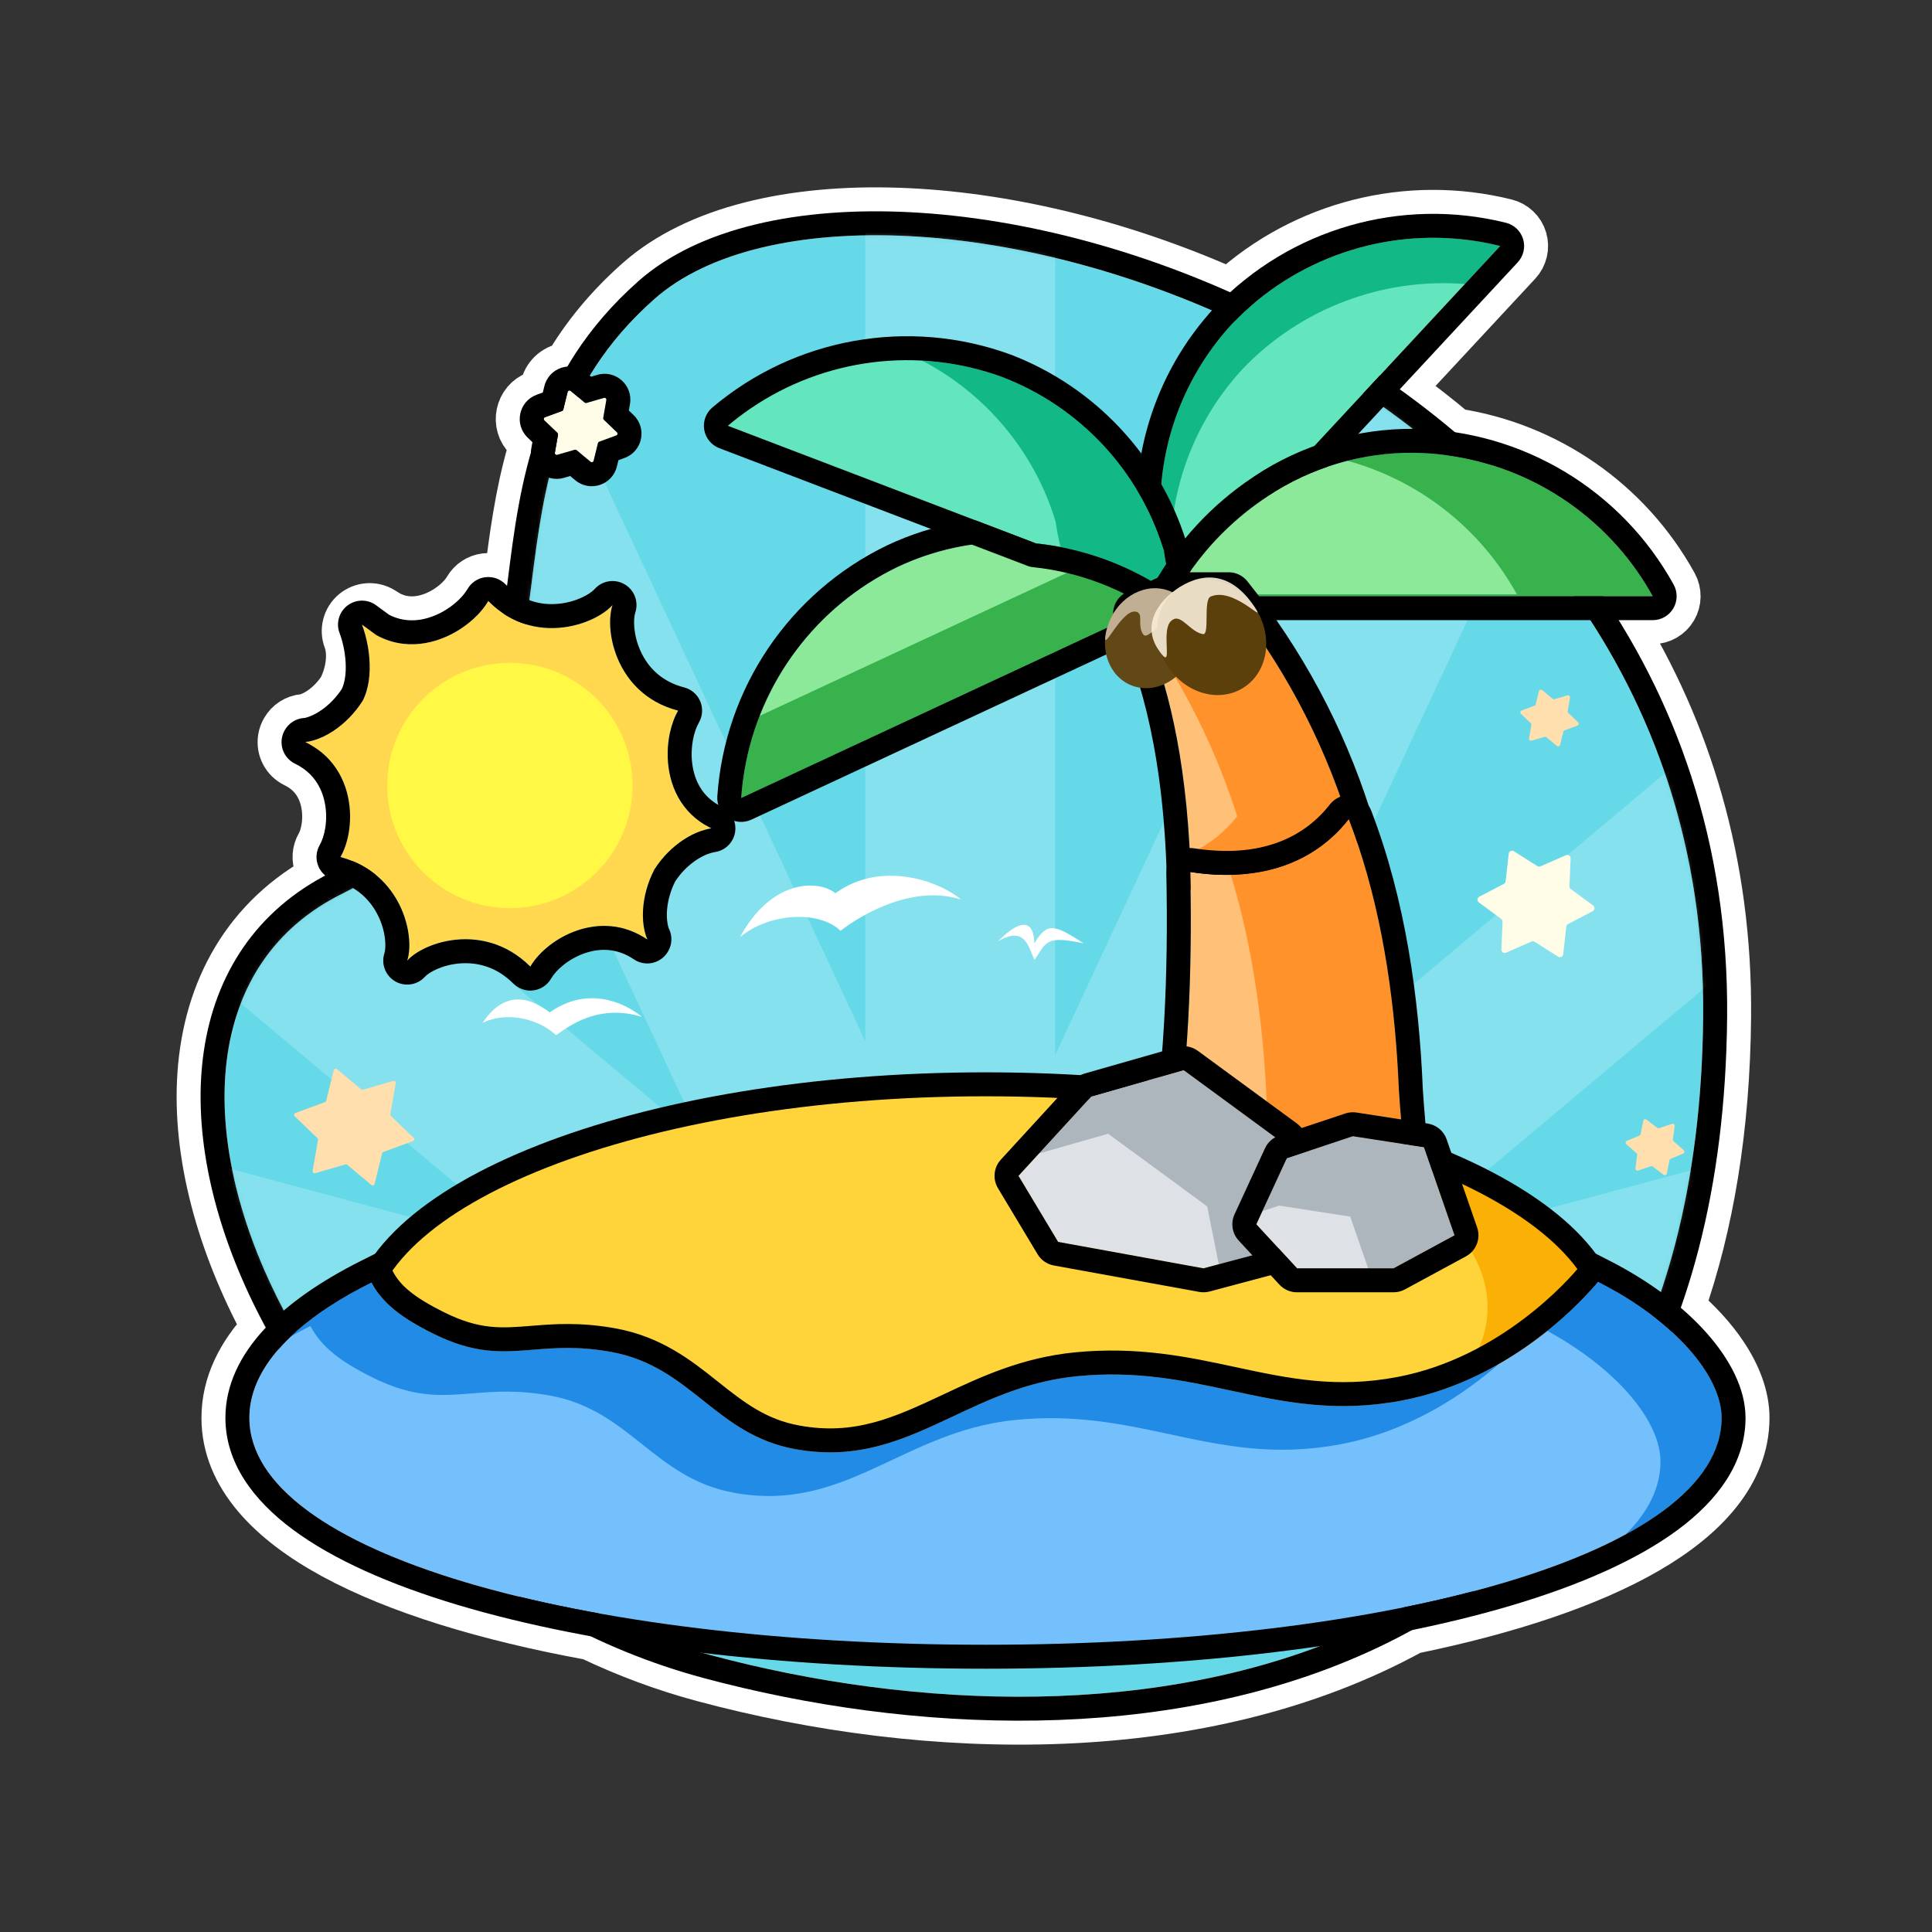 <svg width="512" height="512" viewBox="0 0 512 512" fill="none" xmlns="http://www.w3.org/2000/svg">
<rect x="0" y="0" width="512" height="512" fill="#333333" stroke="none"/>
<path d="M86.195 232.019C65.213 243.124 54.91 262.435 53.366 284.609C51.9 305.657 58.261 329.313 70.43 351.834C63.856 358.803 59.736 366.824 59.736 375.73C59.736 391.097 71.816 403.172 88.456 412.205C105.289 421.343 128.82 428.555 156.503 433.617C165.969 438.128 175.943 441.87 186.36 444.668C245.618 460.588 318.586 462.565 374.174 431.998C399.538 426.794 421.011 419.677 436.365 410.805C451.633 401.983 462.584 390.346 462.584 375.73C462.584 370.046 460.292 364.297 456.755 359.017C453.899 354.754 450.068 350.546 445.427 346.573C453.097 324.706 457.438 299.159 457.707 269.529C458.079 228.61 447.043 193.532 428.978 164.352H437.978C440.225 164.352 442.304 163.165 443.446 161.231C444.588 159.297 444.623 156.903 443.538 154.936C431.451 133.022 409.924 118.232 385.582 114.541C380.838 110.537 375.953 106.743 370.956 103.157L402.213 69.52C403.743 67.874 404.288 65.542 403.648 63.388C403.007 61.234 401.276 59.579 399.095 59.036C373.072 52.562 345.67 59.58 326.005 77.455C296.158 64.155 265.238 57.028 238.054 56.103C209.929 55.145 184.648 60.809 169.167 74.521C161.044 81.716 154.956 89.301 150.337 97.141C147.574 97.383 145.014 99.287 144.266 102.328L143.851 104.014L142.221 104.612C137.471 106.354 136.189 112.47 139.839 115.974L141.623 114.114L139.839 115.974L141.091 117.176L140.794 118.887C140.794 118.887 140.794 118.887 140.794 118.887C140.733 119.241 140.7 119.592 140.693 119.938C137.438 131.269 135.978 142.724 134.603 153.508L134.574 153.738C134.509 154.248 134.444 154.757 134.379 155.265C134.229 155.121 134.079 154.973 133.93 154.82C132.54 153.404 130.567 152.719 128.599 152.969C126.63 153.219 124.892 154.375 123.9 156.093C122.547 158.436 119.317 161.468 115.121 163.161C111.135 164.769 106.885 164.948 102.912 162.819L101.285 161.82C98.967 160.398 96 160.61 93.908 162.348C91.815 164.085 91.062 166.963 92.035 169.503C93.261 172.703 92.955 177.898 90.59 182.575C87.894 186.707 83.959 189.499 80.831 190.248C80.732 190.258 80.633 190.267 80.533 190.275C78.38 190.435 76.503 191.668 75.478 193.478C75.086 194.15 74.813 194.901 74.689 195.703C74.26 198.459 75.681 201.173 78.19 202.391C82.911 204.682 85.252 208.561 86.087 212.808C86.973 217.315 86.032 221.682 84.728 223.94C83.742 225.649 83.606 227.719 84.36 229.542C84.764 230.519 85.399 231.365 86.195 232.019ZM148.298 107.093L150.19 104.827L147.867 107.61L147.867 107.61L147.45 108.108L147.866 107.61L147.866 107.61L148.298 107.093ZM147.393 115.109L147.88 115.194L145.981 114.864L147.393 115.109Z" fill="#FFFDE8" stroke="white" stroke-width="12.698" stroke-linejoin="round"/>
<path d="M90.47 236.96C168.5 197.945 116.48 129.669 173.377 79.275C230.273 28.881 452.983 90.654 451.358 269.472C449.732 448.291 296.924 467.798 188.007 438.537C79.091 409.276 19.165 272.613 90.47 236.96Z" fill="#66D9E8"/>
<path fill-rule="evenodd" clip-rule="evenodd" d="M134.574 153.687C137.827 127.937 141.475 99.049 169.167 74.522C185.236 60.29 211.874 54.714 241.373 56.246C271.164 57.793 305.142 66.63 337.168 82.747C401.232 114.987 458.548 177.02 457.707 269.53C457.293 315.141 447.228 351.071 430.253 378.761C413.263 406.477 389.573 425.567 362.538 437.817C308.699 462.213 241.63 459.517 186.36 444.668C129.878 429.494 86.277 386.597 65.9 342.825C55.706 320.927 51.091 298.312 54.032 278.452C57.01 258.342 67.759 241.217 87.631 231.281C106.139 222.027 116.495 211.292 122.782 199.884C129.165 188.302 131.643 175.535 133.558 161.524C133.91 158.951 134.24 156.336 134.574 153.687ZM140.872 154.541C136.91 185.622 133.082 215.654 90.471 236.96C19.165 272.612 79.091 409.275 188.008 438.537C296.924 467.798 449.733 448.29 451.358 269.472C452.984 90.654 230.274 28.88 173.377 79.274C147.551 102.149 144.166 128.707 140.872 154.541Z" fill="black"/>
<mask id="mask0_39_1980" style="mask-type:alpha" maskUnits="userSpaceOnUse" x="59" y="62" width="393" height="388">
<path d="M90.47 236.96C168.499 197.945 116.48 129.669 173.376 79.275C230.273 28.881 452.983 90.654 451.358 269.473C449.732 448.291 296.923 467.798 188.007 438.537C79.09 409.276 19.165 272.613 90.47 236.96Z" fill="#C4E1E8"/>
</mask>
<g mask="url(#mask0_39_1980)">
<path fill-rule="evenodd" clip-rule="evenodd" d="M229.293 56.518H279.627V279.621L365.08 96.367L410.699 117.639L324.226 303.08L443.867 202.689L476.222 241.247L368.764 331.415L460.736 306.771L473.763 355.391L277.527 407.972L268.933 415.183L268.337 417.407L266.78 416.99L266.611 417.132L266.408 416.89L255.327 413.921L244.253 416.888L244.047 417.133L243.875 416.989L242.321 417.405L241.726 415.186L233.13 407.973L40.084 356.246L53.111 307.627L141.893 331.416L47.025 251.813L79.379 213.254L186.435 303.084L95.069 107.151L140.688 85.878L229.293 275.893V56.518Z" fill="white" fill-opacity="0.2"/>
</g>
<path d="M426.972 352.378C426.972 388.29 352.735 417.402 261.159 417.402C169.583 417.402 95.346 388.29 95.346 352.378C95.346 316.465 169.583 287.353 261.159 287.353C352.735 287.353 426.972 316.465 426.972 352.378Z" fill="#FFD43B"/>
<path fill-rule="evenodd" clip-rule="evenodd" d="M228.408 411.444C319.985 411.444 394.222 382.331 394.222 346.419C394.222 322.801 362.112 302.123 314.078 290.734C379.707 299.395 426.975 323.721 426.975 352.378C426.975 388.29 352.738 417.402 261.162 417.402C229.813 417.402 200.496 413.991 175.493 408.062C192.111 410.255 209.906 411.444 228.408 411.444Z" fill="#FAB005"/>
<path fill-rule="evenodd" clip-rule="evenodd" d="M110.535 329.395C102.539 336.809 98.52 344.578 98.52 352.378C98.52 360.178 102.539 367.947 110.535 375.361C118.535 382.778 130.284 389.604 145.07 395.402C174.623 406.991 215.665 414.228 261.159 414.228C306.653 414.228 347.695 406.991 377.248 395.402C392.034 389.604 403.783 382.778 411.783 375.361C419.779 367.947 423.798 360.178 423.798 352.378C423.798 344.578 419.779 336.809 411.783 329.395C403.783 321.978 392.034 315.152 377.248 309.354C347.695 297.765 306.653 290.528 261.159 290.528C215.665 290.528 174.623 297.765 145.07 309.354C130.284 315.152 118.535 321.978 110.535 329.395ZM142.752 303.443C173.213 291.498 215.077 284.178 261.159 284.178C307.241 284.178 349.105 291.498 379.566 303.443C394.786 309.412 407.319 316.598 416.1 324.739C424.886 332.885 430.147 342.222 430.147 352.378C430.147 362.534 424.886 371.871 416.1 380.016C407.319 388.158 394.786 395.344 379.566 401.313C349.105 413.258 307.241 420.577 261.159 420.577C215.077 420.577 173.213 413.258 142.752 401.313C127.532 395.344 114.999 388.158 106.218 380.016C97.433 371.871 92.171 362.534 92.171 352.378C92.171 342.222 97.433 332.885 106.218 324.739C114.999 316.598 127.532 309.412 142.752 303.443Z" fill="black"/>
<path fill-rule="evenodd" clip-rule="evenodd" d="M98.467 339.84C101.336 345.38 106.447 349.272 114.844 353.447C125.889 358.939 133.044 358.361 141.25 357.697C147.048 357.229 153.37 356.718 161.96 358.276C172.575 360.202 179.458 365.677 186.342 371.153C193.22 376.623 200.098 382.095 210.701 384.03C227.566 387.108 239.71 381.4 252.565 375.357C262.321 370.77 272.487 365.992 285.437 364.715C301.198 363.16 313.843 365.875 326.253 368.539C340.267 371.547 353.981 374.491 371.546 371.153C401.342 365.49 420.803 343.008 423.488 339.672C444.174 350.205 456.235 364.869 456.235 375.73C456.235 411.643 368.897 435.878 261.16 435.878C153.424 435.878 66.086 411.643 66.086 375.73C66.086 362.464 78.004 350.126 98.467 339.84Z" fill="#74C0FC"/>
<path fill-rule="evenodd" clip-rule="evenodd" d="M114.844 353.447C106.447 349.272 101.336 345.38 98.467 339.84C89.653 344.27 82.424 349.081 77.05 354.184C78.724 353.243 80.467 352.317 82.278 351.407C85.147 356.947 90.258 360.839 98.654 365.014C109.7 370.506 116.855 369.928 125.06 369.264C130.858 368.796 137.181 368.285 145.77 369.843C156.386 371.769 163.269 377.244 170.153 382.72C177.03 388.19 183.909 393.662 194.511 395.597C211.376 398.675 223.52 392.967 236.375 386.924C246.131 382.337 256.297 377.559 269.247 376.281C285.008 374.727 297.653 377.442 310.064 380.106C324.077 383.114 337.792 386.058 355.356 382.72C373.725 379.229 388.166 369.346 397.17 361.497C389.876 365.672 381.26 369.306 371.545 371.153C353.981 374.491 340.267 371.547 326.253 368.539C313.843 365.874 301.198 363.16 285.437 364.714C272.486 365.991 262.321 370.77 252.565 375.356C239.709 381.399 227.566 387.108 210.701 384.03C200.098 382.095 193.22 376.623 186.342 371.152C179.458 365.676 172.575 360.202 161.96 358.276C153.37 356.717 147.047 357.229 141.249 357.697C133.044 358.361 125.889 358.939 114.844 353.447ZM410.054 352.694C429.052 363.091 440.045 376.927 440.045 387.297C440.045 394.2 436.818 400.672 430.84 406.623C447.003 397.847 456.235 387.406 456.235 375.73C456.235 364.868 444.174 350.205 423.488 339.672C422.268 341.187 417.59 346.65 410.054 352.694Z" fill="#228BE6"/>
<path fill-rule="evenodd" clip-rule="evenodd" d="M101.22 331.348L104.105 336.918C106.026 340.628 109.627 343.761 117.671 347.76C127.136 352.467 132.867 352.003 140.737 351.367L140.828 351.36C146.686 350.886 153.686 350.32 163.093 352.027C175.284 354.239 183.239 360.568 190.016 365.96L190.295 366.182C197.219 371.689 202.977 376.164 211.841 377.782C226.497 380.457 236.942 375.683 249.864 369.609L250.134 369.482C259.769 364.952 270.773 359.779 284.814 358.394C301.562 356.742 315.023 359.632 327.354 362.28L327.586 362.329C341.604 365.338 354.184 367.988 370.36 364.914C397.868 359.686 416.113 338.707 418.541 335.69L421.774 331.672L426.369 334.012C437.294 339.575 446.159 346.333 452.377 353.373C458.467 360.266 462.584 368.096 462.584 375.729C462.584 387.559 455.35 397.467 444.688 405.377C433.983 413.317 418.915 419.975 400.917 425.353C364.842 436.132 315.418 442.226 261.16 442.226C206.902 442.226 157.479 436.132 121.404 425.353C103.405 419.975 88.338 413.317 77.633 405.377C66.971 397.467 59.737 387.559 59.737 375.729C59.737 367.059 63.658 359.195 69.927 352.371C76.162 345.582 84.981 339.511 95.615 334.165L101.22 331.348ZM92.865 342.827C93.749 342.325 94.654 341.828 95.577 341.335C96.52 340.831 97.484 340.332 98.467 339.838C101.336 345.379 106.447 349.27 114.844 353.445C125.889 358.937 133.044 358.359 141.25 357.696C147.048 357.227 153.37 356.716 161.96 358.274C172.575 360.2 179.458 365.675 186.342 371.151C193.22 376.621 200.098 382.093 210.701 384.028C227.566 387.106 239.71 381.398 252.565 375.355C262.321 370.769 272.487 365.99 285.437 364.713C301.198 363.158 313.843 365.873 326.253 368.537C340.267 371.545 353.981 374.49 371.546 371.151C401.342 365.488 420.803 343.006 423.488 339.67C444.174 350.203 456.235 364.867 456.235 375.729C456.235 411.641 368.897 435.877 261.16 435.877C153.424 435.877 66.086 411.641 66.086 375.729C66.086 363.724 75.846 352.479 92.865 342.827Z" fill="black"/>
<path fill-rule="evenodd" clip-rule="evenodd" d="M308.366 145.65C308.403 145.683 308.425 145.728 308.43 145.777C308.985 149.846 309.918 153.854 311.217 157.75C311.249 157.831 311.271 157.916 311.28 158.003L311.344 157.876C317.306 147.249 325.736 138.211 335.923 131.524L335.986 131.46L397.561 65.198C371.941 58.824 344.87 66.655 326.611 85.723C311.667 101.847 304.943 123.934 308.366 145.65V145.65Z" fill="#63E6BE"/>
<path fill-rule="evenodd" clip-rule="evenodd" d="M308.43 145.777C308.425 145.729 308.403 145.683 308.366 145.65C304.943 123.934 311.667 101.848 326.611 85.723C344.87 66.656 371.941 58.824 397.56 65.198L388.203 75.268C366.416 73.576 344.738 81.665 329.333 97.752C314.528 113.727 307.791 135.553 310.996 157.073C309.811 153.391 308.953 149.611 308.43 145.777Z" fill="#12B886"/>
<path fill-rule="evenodd" clip-rule="evenodd" d="M302.138 146.632C302.139 146.633 302.139 146.634 302.139 146.635C302.736 151.012 303.732 155.324 305.114 159.518C305.707 161.936 307.676 163.814 310.176 164.256C312.939 164.744 315.694 163.361 316.953 160.855C322.414 151.171 330.112 142.933 339.407 136.832C339.769 136.594 340.106 136.32 340.412 136.014L340.476 135.95C340.53 135.895 340.584 135.839 340.637 135.783L402.212 69.52C403.741 67.874 404.287 65.542 403.646 63.388C403.006 61.234 401.274 59.58 399.093 59.037C371.265 52.113 341.859 60.62 322.025 81.332L321.954 81.407C305.687 98.959 298.368 123.001 302.095 146.639L302.138 146.632ZM302.138 146.632C302.139 146.633 302.139 146.634 302.139 146.635C302.335 148.062 303.026 149.376 304.094 150.347L308.366 145.65L302.138 146.632ZM308.43 145.777C308.599 147.017 308.803 148.252 309.042 149.479C309.588 152.279 310.314 155.042 311.217 157.75C311.226 157.773 311.234 157.796 311.242 157.819C311.242 157.822 311.243 157.824 311.244 157.827C311.261 157.884 311.274 157.943 311.28 158.003L311.344 157.877C311.383 157.807 311.422 157.738 311.461 157.669C311.465 157.662 311.468 157.656 311.472 157.649C312.805 155.291 314.261 153.012 315.83 150.82C321.268 143.225 328.074 136.676 335.923 131.524L335.986 131.461L397.56 65.198C395.126 64.593 392.678 64.115 390.226 63.764C366.876 60.414 343.135 68.468 326.611 85.723C311.667 101.848 304.943 123.934 308.366 145.65C308.403 145.683 308.425 145.729 308.43 145.777Z" fill="black"/>
<path fill-rule="evenodd" clip-rule="evenodd" d="M196.432 211.467L301.336 162.626L311.282 158.001C300.453 150.232 287.793 145.408 274.54 144.001H274.476L274.35 143.938C261.817 142.695 249.182 144.885 237.798 150.273C214.024 161.767 198.236 185.122 196.432 211.467Z" fill="#8CE99A"/>
<path fill-rule="evenodd" clip-rule="evenodd" d="M201.301 189.727L291.449 147.756C298.494 150.179 305.179 153.622 311.282 158.001L301.336 162.626L196.432 211.467C196.95 203.904 198.62 196.587 201.301 189.727Z" fill="#37B24D"/>
<path fill-rule="evenodd" clip-rule="evenodd" d="M192.838 216.701C194.689 217.973 197.075 218.171 199.111 217.223L313.959 163.759C316.005 162.807 317.392 160.841 317.603 158.595C317.814 156.348 316.816 154.158 314.983 152.843C303.412 144.541 289.909 139.345 275.764 137.748C275.505 137.689 275.242 137.646 274.976 137.62C261.297 136.263 247.506 138.653 235.082 144.534L235.034 144.557C209.208 157.043 192.057 182.415 190.097 211.033C189.944 213.274 190.986 215.43 192.838 216.701ZM274.476 144.002H274.54C285.298 145.143 295.665 148.537 304.979 153.93C307.14 155.181 309.243 156.539 311.282 158.001L196.432 211.467C196.603 208.966 196.9 206.491 197.319 204.051C201.307 180.794 216.282 160.675 237.798 150.273C249.182 144.885 261.817 142.695 274.35 143.938L274.476 144.002Z" fill="black"/>
<path fill-rule="evenodd" clip-rule="evenodd" d="M192.884 112.835L274.35 143.938L274.476 144.002H274.54C287.793 145.408 300.453 150.232 311.282 158.002C311.272 157.915 311.25 157.83 311.218 157.748C309.919 153.853 308.986 149.844 308.431 145.776C308.426 145.727 308.404 145.682 308.368 145.649C301.891 124.647 286.126 107.785 265.608 99.912C240.803 90.862 213.052 95.794 192.884 112.835Z" fill="#63E6BE"/>
<path fill-rule="evenodd" clip-rule="evenodd" d="M281.05 144.979C291.924 147.084 302.241 151.518 311.282 158.005C311.272 157.918 311.251 157.833 311.219 157.751C309.92 153.856 308.986 149.847 308.431 145.778C308.427 145.73 308.404 145.685 308.368 145.652C301.891 124.65 286.127 107.788 265.608 99.915C258.678 97.386 251.519 95.95 244.359 95.563C261.216 104.351 273.998 119.561 279.666 137.941C279.702 137.974 279.725 138.019 279.73 138.068C280.047 140.395 280.488 142.701 281.05 144.979Z" fill="#12B886"/>
<path fill-rule="evenodd" clip-rule="evenodd" d="M186.625 113.899C187.001 116.114 188.52 117.965 190.619 118.766L271.823 149.77C272.537 150.099 273.306 150.291 274.089 150.339C286.169 151.659 297.705 156.075 307.58 163.16C309.621 164.625 312.333 164.748 314.498 163.476C316.664 162.203 317.875 159.774 317.589 157.279C317.526 156.725 317.4 156.181 317.213 155.655C316.058 152.172 315.225 148.59 314.727 144.954C314.652 144.377 314.501 143.816 314.281 143.286C307.137 120.65 290.06 102.494 267.882 93.984L267.784 93.947C240.839 84.117 210.694 89.474 188.786 107.985C187.07 109.435 186.248 111.684 186.625 113.899ZM308.368 145.649C308.404 145.682 308.426 145.727 308.431 145.776C308.573 146.817 308.74 147.854 308.931 148.887C309.488 151.889 310.252 154.85 311.218 157.748C311.25 157.83 311.272 157.915 311.282 158.002C311.198 157.942 311.114 157.882 311.03 157.822C311.027 157.82 311.023 157.817 311.02 157.815C308.536 156.048 305.956 154.436 303.296 152.984C294.423 148.139 284.654 145.075 274.54 144.002H274.476L274.35 143.938L192.884 112.835C194.8 111.216 196.784 109.706 198.828 108.308C218.298 94.983 243.16 91.722 265.608 99.912C286.126 107.785 301.891 124.647 308.368 145.649Z" fill="black"/>
<path fill-rule="evenodd" clip-rule="evenodd" d="M311.282 158.002H437.978C425.221 134.874 401.04 120.365 374.63 119.993C360.895 119.884 347.44 123.876 335.988 131.459L335.924 131.522C325.738 138.21 317.308 147.248 311.345 157.875L311.282 158.002Z" fill="#8CE99A"/>
<path fill-rule="evenodd" clip-rule="evenodd" d="M311.555 157.504H401.99C392.287 139.91 375.972 127.305 357.094 122.115C362.794 120.667 368.685 119.946 374.63 119.994C401.04 120.366 425.221 134.875 437.978 158.002H311.282L311.345 157.876C311.415 157.751 311.485 157.627 311.555 157.504Z" fill="#37B24D"/>
<path fill-rule="evenodd" clip-rule="evenodd" d="M305.881 161.34C307.038 163.212 309.081 164.351 311.282 164.351H437.978C440.224 164.351 442.303 163.164 443.445 161.23C444.587 159.296 444.622 156.902 443.538 154.935C429.68 129.81 403.41 114.049 374.719 113.645L374.681 113.644C359.682 113.525 344.989 117.884 332.482 126.165C332.352 126.252 332.225 126.343 332.102 126.438C321.216 133.661 312.202 143.372 305.808 154.769C305.759 154.856 305.712 154.945 305.667 155.035L305.603 155.162C304.619 157.13 304.724 159.468 305.881 161.34ZM335.924 131.522L335.988 131.459C347.44 123.876 360.895 119.884 374.63 119.993C398.533 120.33 420.61 132.247 434.044 151.653C435.453 153.688 436.767 155.806 437.978 158.002H311.282L311.345 157.875C312.546 155.735 313.847 153.658 315.243 151.653C320.775 143.702 327.79 136.863 335.924 131.522Z" fill="black"/>
<path fill-rule="evenodd" clip-rule="evenodd" d="M301.335 162.627C307.036 173.903 314.194 194.745 315.461 229.396C338.393 232.944 350.683 224.962 357.081 216.727C350.292 195.38 339.618 175.472 325.597 158.003H311.28L301.335 162.627Z" fill="#FFC078"/>
<path fill-rule="evenodd" clip-rule="evenodd" d="M315.326 226.197C320.966 223.624 325.004 219.993 327.864 216.311C322.24 198.625 313.948 181.926 303.296 166.784C302.63 165.274 301.973 163.891 301.334 162.627L311.28 158.003H325.597C339.618 175.471 350.292 195.38 357.081 216.726C350.683 224.962 338.393 232.943 315.461 229.396C315.422 228.316 315.376 227.25 315.326 226.197Z" fill="#FF922B"/>
<path fill-rule="evenodd" clip-rule="evenodd" d="M295.336 160.547C294.772 162.173 294.892 163.957 295.669 165.492C300.903 175.845 307.878 195.768 309.116 229.628C309.228 232.67 311.482 235.205 314.491 235.671C339.578 239.552 354.207 230.774 362.095 220.622C363.378 218.971 363.765 216.794 363.132 214.802C356.106 192.711 345.059 172.107 330.549 154.028C329.343 152.527 327.522 151.654 325.597 151.654H311.28C310.356 151.654 309.442 151.856 308.603 152.245L298.658 156.87C297.098 157.595 295.899 158.922 295.336 160.547ZM303.696 167.705C302.894 165.833 302.101 164.144 301.335 162.627L311.28 158.003H325.597C339.618 175.471 350.292 195.38 357.081 216.726C350.683 224.962 338.393 232.944 315.461 229.396C314.365 199.404 308.855 179.758 303.696 167.705Z" fill="black"/>
<path fill-rule="evenodd" clip-rule="evenodd" d="M310.278 311.75C310.278 311.75 328.51 319.179 340.848 319.976C353.511 320.795 373.029 315.471 373.029 315.471C372.069 306.402 370.825 291.47 370.712 288.755C369.721 265.033 366.201 239.836 357.448 217.077C351.049 225.312 338.364 234.63 315.432 231.082C316.012 257.91 314.945 285.325 310.278 311.75Z" fill="#FFC078"/>
<path fill-rule="evenodd" clip-rule="evenodd" d="M337.481 319.623C338.638 319.785 339.766 319.906 340.848 319.976C353.512 320.795 373.029 315.471 373.029 315.471C372.07 306.401 370.826 291.469 370.712 288.754C369.721 265.033 366.201 239.836 357.448 217.077C352.128 223.924 342.463 231.519 326.175 231.846C332.251 251.63 334.892 272.72 335.729 292.756C335.843 295.472 337.087 310.404 338.046 319.473C338.046 319.473 337.849 319.526 337.481 319.623Z" fill="#FF922B"/>
<path fill-rule="evenodd" clip-rule="evenodd" d="M307.882 317.63L310.277 311.75C314.572 287.434 315.819 262.28 315.538 237.516C315.513 235.369 315.478 233.224 315.431 231.083C317.647 231.426 319.768 231.648 321.796 231.763C336.385 232.591 346.208 227.855 352.596 222.238C354.509 220.555 356.115 218.793 357.447 217.077C358.321 219.35 359.143 221.646 359.915 223.963C366.878 244.853 369.82 267.402 370.711 288.755C370.825 291.47 372.069 306.402 373.028 315.471L374.699 321.596C377.703 320.777 379.67 317.9 379.342 314.803C378.385 305.751 377.16 290.989 377.055 288.49C376.049 264.389 372.466 238.438 363.373 214.798C362.551 212.66 360.641 211.131 358.375 210.796C356.109 210.462 353.839 211.373 352.433 213.182C347.299 219.791 336.821 227.967 316.402 224.808C314.546 224.521 312.659 225.07 311.247 226.307C309.835 227.544 309.043 229.343 309.083 231.22C309.659 257.81 308.594 284.775 304.025 310.646C303.505 313.592 305.111 316.501 307.882 317.63ZM318.997 321.61C325.182 323.594 333.446 325.861 340.438 326.313C347.615 326.776 356.321 325.514 362.873 324.268C366.225 323.631 369.161 322.968 371.262 322.464C372.314 322.212 373.161 321.998 373.75 321.846C374.045 321.77 374.276 321.71 374.436 321.667L374.623 321.617L374.675 321.603L374.696 321.597C374.697 321.597 374.699 321.596 373.028 315.471C373.028 315.471 353.511 320.795 340.847 319.977C328.51 319.179 310.277 311.75 310.277 311.75C307.882 317.63 307.881 317.63 307.882 317.63L307.89 317.633L307.953 317.659L308.128 317.729C308.278 317.789 308.494 317.875 308.77 317.983C309.321 318.199 310.115 318.505 311.102 318.873C313.073 319.607 315.832 320.595 318.997 321.61Z" fill="black"/>
<path d="M313.679 283.602L289.17 290.604L269.912 311.612L280.416 329.119L318.931 336.122L345.191 329.119L339.939 302.859L313.679 283.602Z" fill="#DEE2E6"/>
<path fill-rule="evenodd" clip-rule="evenodd" d="M289.169 290.604L313.679 283.601L339.939 302.859L345.191 329.119L322.991 335.039L319.924 319.702L293.664 300.445L275.353 305.676L289.169 290.604Z" fill="#ADB5BD"/>
<path fill-rule="evenodd" clip-rule="evenodd" d="M284.49 286.314C285.282 285.45 286.298 284.822 287.426 284.499L311.935 277.497C313.822 276.958 315.852 277.321 317.434 278.482L343.694 297.739C344.973 298.677 345.854 300.059 346.165 301.614L351.417 327.874C352.074 331.16 350.065 334.391 346.827 335.254L320.567 342.257C319.663 342.498 318.716 342.536 317.796 342.369L279.281 335.366C277.483 335.039 275.913 333.953 274.972 332.386L264.468 314.879C263.022 312.469 263.333 309.394 265.232 307.322L284.49 286.314ZM289.17 290.604L313.679 283.602L339.939 302.859L345.191 329.119L318.931 336.122L280.417 329.119L269.913 311.612L289.17 290.604Z" fill="black"/>
<path d="M358.523 301.109L341.017 306.944L332.937 324.451L343.71 336.122H369.297L385.457 327.369L377.377 304.027L358.523 301.109Z" fill="#DEE2E6"/>
<path fill-rule="evenodd" clip-rule="evenodd" d="M341.017 306.945L358.523 301.109L377.377 304.027L385.457 327.369L369.297 336.122H362.576L357.83 322.411L338.977 319.493L334.543 320.971L341.017 306.945Z" fill="#ADB5BD"/>
<path fill-rule="evenodd" clip-rule="evenodd" d="M335.252 304.283C335.986 302.692 337.346 301.475 339.009 300.921L356.516 295.085C357.475 294.765 358.496 294.679 359.495 294.834L378.348 297.752C380.672 298.111 382.607 299.727 383.377 301.949L391.457 325.292C392.474 328.229 391.214 331.471 388.481 332.951L372.321 341.705C371.392 342.208 370.353 342.471 369.297 342.471H343.71C341.938 342.471 340.247 341.731 339.045 340.428L328.271 328.757C326.53 326.871 326.096 324.121 327.172 321.79L335.252 304.283ZM341.017 306.944L358.523 301.109L377.377 304.026L385.457 327.369L369.297 336.122H343.71L332.937 324.451L341.017 306.944Z" fill="black"/>
<path d="M129.4 159.268C141.228 171.319 157.541 165.723 162.332 160.33C160.057 167.176 163.368 184.102 179.719 188.319C175.453 195.708 174.933 211.388 186.713 218.534L188.536 219.522L188.54 219.524C182.908 220.42 177.04 224.723 173.436 230.4C170.447 236.11 169.527 242.961 171.215 248.089C171.329 248.36 171.45 248.63 171.58 248.899L171.488 248.846C171.505 248.888 171.521 248.93 171.538 248.971C158.998 240.477 144.847 248.718 140.547 256.166C128.631 244.269 112.572 249.423 107.919 254.576C110.056 247.97 106.49 231.486 90.228 227.115C94.528 219.667 94.59 203.291 80.964 196.678C81.008 196.672 81.053 196.666 81.097 196.659L81.005 196.606C81.304 196.584 81.599 196.554 81.89 196.517C87.174 195.414 92.647 191.193 96.097 185.751C99.212 179.79 97.97 170.849 95.93 165.523L99.736 168.318C111.814 174.946 125.134 166.656 129.4 159.268Z" fill="#FFD850"/>
<path fill-rule="evenodd" clip-rule="evenodd" d="M128.598 152.969C130.566 152.719 132.538 153.404 133.928 154.82C138.311 159.286 143.369 160.437 147.92 160.018C152.834 159.566 156.478 157.357 157.583 156.113C159.585 153.86 162.894 153.324 165.504 154.831C168.114 156.338 169.305 159.472 168.355 162.332C167.83 163.911 167.739 168.171 169.805 172.653C171.717 176.804 175.243 180.609 181.302 182.172C183.223 182.667 184.803 184.033 185.571 185.862C186.338 187.692 186.207 189.776 185.215 191.494C183.862 193.837 182.851 198.15 183.483 202.631C184.083 206.886 186.053 210.656 189.884 213.032L191.517 213.917C193.88 215.173 195.211 217.785 194.818 220.45C194.414 223.194 192.274 225.358 189.535 225.794C186.15 226.333 181.804 229.195 178.937 233.581C176.705 237.982 176.255 242.787 177.17 245.871C177.211 245.961 177.253 246.051 177.296 246.142C178.232 248.082 178.105 250.319 177.055 252.111C176.671 252.785 176.16 253.397 175.53 253.907C173.357 255.666 170.289 255.796 167.975 254.228C163.63 251.285 159.1 251.198 155.004 252.598C150.659 254.084 147.347 257.083 146.043 259.341C145.057 261.05 143.332 262.203 141.376 262.461C139.42 262.719 137.455 262.054 136.059 260.66C131.579 256.187 126.477 254.98 121.97 255.309C117.094 255.666 113.606 257.749 112.629 258.831C110.623 261.054 107.335 261.572 104.742 260.075C102.149 258.578 100.954 255.472 101.876 252.622C102.324 251.235 102.384 247.173 100.255 242.772C98.287 238.704 94.691 234.89 88.577 233.246C86.672 232.734 85.113 231.365 84.359 229.542C83.604 227.719 83.74 225.649 84.727 223.94C86.031 221.682 86.972 217.315 86.086 212.808C85.251 208.561 82.91 204.682 78.189 202.39C75.674 201.17 74.253 198.448 74.69 195.687C74.816 194.891 75.088 194.145 75.477 193.478C76.502 191.668 78.379 190.435 80.531 190.274C80.632 190.267 80.731 190.258 80.83 190.248C83.952 189.5 87.879 186.716 90.574 182.596C91.344 180.988 91.743 178.607 91.603 175.705C91.459 172.74 90.781 169.837 89.998 167.795C88.991 165.164 89.837 162.184 92.077 160.475C94.317 158.766 97.415 158.738 99.685 160.406L103.123 162.93C107.035 164.941 111.205 164.74 115.119 163.161C119.316 161.468 122.546 158.436 123.898 156.093C124.891 154.375 126.629 153.219 128.598 152.969ZM97.889 174.509C97.828 173.717 97.738 172.931 97.624 172.161C97.584 171.894 97.541 171.628 97.496 171.364C97.123 169.199 96.564 167.185 95.927 165.523L99.733 168.318C101.044 169.037 102.37 169.581 103.697 169.969C111.874 172.361 120.106 168.848 125.314 164.163C127.048 162.603 128.447 160.913 129.397 159.268C131 160.901 132.685 162.21 134.412 163.239C141.609 167.527 149.544 166.963 155.338 164.757C158.418 163.584 160.892 161.948 162.33 160.33C161.647 162.384 161.467 165.345 161.992 168.599C162.978 174.719 166.457 181.873 173.769 185.962C175.524 186.943 177.5 187.748 179.716 188.319C178.766 189.965 178.002 192.021 177.518 194.303C176.155 200.729 177.015 208.943 182.206 214.794C183.449 216.195 184.941 217.461 186.71 218.534L188.534 219.522C188.534 219.522 188.534 219.522 188.534 219.522C187.625 219.667 186.709 219.903 185.799 220.217C185.752 220.233 185.706 220.249 185.66 220.265C184.153 220.798 182.659 221.55 181.226 222.482C178.208 224.444 175.462 227.204 173.433 230.4C171.665 233.78 170.62 237.559 170.413 241.144C170.384 241.632 170.371 242.116 170.374 242.595C170.386 244.544 170.659 246.409 171.212 248.089C171.31 248.321 171.413 248.553 171.522 248.783C171.528 248.797 171.535 248.811 171.541 248.824C171.553 248.849 171.565 248.874 171.577 248.899L171.485 248.846L171.535 248.971C171.52 248.961 171.505 248.951 171.49 248.941C171.476 248.931 171.462 248.922 171.447 248.912C171.432 248.901 171.416 248.891 171.4 248.88C171.126 248.698 170.852 248.523 170.577 248.356C170.556 248.344 170.536 248.331 170.515 248.319C168.929 247.364 167.323 246.665 165.719 246.189C165.222 246.041 164.726 245.915 164.23 245.809C156.732 244.205 149.436 247.238 144.682 251.33C142.909 252.857 141.489 254.531 140.545 256.166C138.93 254.554 137.239 253.255 135.511 252.227C128.338 247.958 120.522 248.352 114.828 250.376C111.769 251.462 109.322 253.019 107.917 254.576C108.562 252.581 108.687 249.683 108.099 246.491C107.004 240.548 103.437 233.582 96.155 229.504C94.4 228.522 92.429 227.707 90.226 227.115C91.17 225.479 91.91 223.413 92.345 221.113C93.513 214.95 92.491 207.116 87.353 201.424C87.013 201.047 86.656 200.68 86.279 200.324C85.065 199.173 83.657 198.132 82.038 197.236C82.017 197.225 81.996 197.213 81.975 197.202C81.692 197.047 81.403 196.896 81.108 196.75C81.091 196.742 81.074 196.733 81.056 196.725C81.041 196.717 81.025 196.71 81.01 196.702C80.994 196.694 80.977 196.686 80.961 196.678L81.094 196.659L81.003 196.606C81.03 196.604 81.058 196.602 81.086 196.6C81.101 196.599 81.116 196.597 81.131 196.596C81.385 196.575 81.638 196.549 81.888 196.517C83.619 196.156 85.37 195.46 87.064 194.496C87.48 194.259 87.893 194.005 88.302 193.737C91.302 191.765 94.052 188.972 96.094 185.751C97.779 182.527 98.189 178.433 97.889 174.509Z" fill="black"/>
<circle cx="135.125" cy="208.159" r="32.507" fill="#FFF845"/>
<path d="M222.735 246.677C217.414 241.362 204.114 241.694 196.134 248.338C204.114 233.388 216.528 232.835 221.405 236.711C233.109 228.137 248.449 233.138 254.656 238.372C241.887 234.385 228.498 242.248 222.735 246.677Z" fill="white"/>
<path d="M147.368 274.348C142.935 270.096 134.363 267.846 127.861 271.097C134.363 261.343 141.605 265.196 145.669 268.297C155.422 261.438 164.954 265.285 170.127 269.471C159.486 266.282 152.171 270.804 147.368 274.348Z" fill="white"/>
<path d="M274.166 254.38C272.541 251.129 271.791 245.132 264.413 249.503C272.541 241.375 274.092 246.252 274.092 250.008C277.418 244.626 279.043 244.626 287.171 250.007C277.226 247.878 277.418 249.503 274.166 254.38Z" fill="white"/>
<ellipse cx="11.89" cy="13.408" rx="11.89" ry="13.408" transform="matrix(0.99 0.143 -0.202 0.979 295.845 154.307)" fill="#624816"/>
<path opacity="0.7" d="M316.668 170.844C316.078 173.697 312.519 167.536 308.881 166.061C306.596 165.134 304.045 169.775 302.909 168.051C301.257 165.545 303.255 162.418 300.919 162.08C296.938 161.504 291.634 174.69 293.132 167.438C294.631 160.186 301.114 155.07 307.613 156.01C314.112 156.951 318.166 163.592 316.668 170.844Z" fill="#E8DCC8"/>
<ellipse cx="321.091" cy="168.91" rx="13.933" ry="15.782" transform="rotate(-31.925 321.091 168.91)" fill="#5B400C"/>
<path opacity="0.9" d="M332.916 161.542C335.088 165.028 326.795 155.515 320.823 158.099C318.833 158.96 320.627 168.312 318.833 168.051C315.575 167.577 313.099 162.8 310.872 164.188C306.891 166.178 311.726 179.284 306.891 172.032C302.909 166.061 306.214 159.584 312.745 155.515C319.276 151.446 326.795 151.718 332.916 161.542Z" fill="#F8EDD9"/>
<path d="M407.831 183.175C407.925 182.791 408.388 182.639 408.691 182.892L411.452 185.197C411.588 185.311 411.772 185.349 411.943 185.3L415.396 184.298C415.776 184.188 416.139 184.513 416.072 184.902L415.456 188.445C415.426 188.62 415.484 188.799 415.612 188.922L418.207 191.412C418.491 191.685 418.391 192.163 418.021 192.299L414.645 193.537C414.478 193.598 414.352 193.738 414.31 193.911L413.451 197.403C413.356 197.786 412.893 197.938 412.59 197.685L409.829 195.381C409.693 195.267 409.509 195.228 409.338 195.278L405.885 196.279C405.505 196.389 405.142 196.064 405.21 195.675L405.825 192.132C405.856 191.957 405.797 191.778 405.669 191.655L403.075 189.165C402.79 188.892 402.89 188.414 403.261 188.278L406.636 187.04C406.803 186.979 406.929 186.839 406.971 186.666L407.831 183.175Z" fill="#FFDFAE"/>
<path d="M88.442 283.619C88.536 283.236 89 283.084 89.303 283.337L95.7 288.677C95.836 288.791 96.02 288.83 96.191 288.78L104.194 286.459C104.573 286.349 104.936 286.674 104.869 287.063L103.442 295.273C103.412 295.448 103.47 295.627 103.599 295.75L109.61 301.52C109.895 301.794 109.795 302.271 109.424 302.407L101.601 305.277C101.434 305.338 101.309 305.478 101.266 305.65L99.275 313.742C99.181 314.125 98.717 314.277 98.414 314.024L92.017 308.684C91.881 308.57 91.697 308.531 91.526 308.581L83.523 310.902C83.144 311.012 82.781 310.687 82.848 310.298L84.275 302.088C84.305 301.913 84.247 301.734 84.118 301.611L78.107 295.841C77.822 295.567 77.922 295.09 78.293 294.954L86.116 292.084C86.283 292.023 86.408 291.883 86.451 291.711L88.442 283.619Z" fill="#FFDFAE"/>
<path d="M443.099 297.831C443.473 297.704 443.85 298.014 443.799 298.406L443.336 301.971C443.313 302.148 443.379 302.324 443.512 302.441L446.211 304.818C446.507 305.079 446.427 305.56 446.063 305.712L442.743 307.093C442.579 307.162 442.46 307.307 442.424 307.481L441.715 311.006C441.637 311.394 441.181 311.565 440.867 311.325L438.011 309.141C437.87 309.033 437.684 309.002 437.516 309.059L434.108 310.207C433.734 310.334 433.357 310.024 433.408 309.632L433.871 306.067C433.894 305.89 433.828 305.714 433.695 305.597L430.996 303.22C430.7 302.959 430.78 302.478 431.144 302.326L434.464 300.945C434.628 300.876 434.748 300.731 434.783 300.557L435.492 297.032C435.57 296.644 436.026 296.473 436.34 296.713L439.196 298.897C439.338 299.005 439.523 299.036 439.691 298.979L443.099 297.831Z" fill="#FFDFAE"/>
<path d="M414.982 226.641C415.585 226.377 416.256 226.836 416.228 227.494L415.917 234.846C415.904 235.142 416.039 235.424 416.278 235.6L422.201 239.966C422.731 240.357 422.668 241.168 422.085 241.472L415.562 244.878C415.3 245.015 415.122 245.274 415.089 245.568L414.27 252.881C414.196 253.535 413.463 253.886 412.908 253.533L406.696 249.588C406.447 249.429 406.134 249.405 405.863 249.523L399.12 252.47C398.517 252.733 397.846 252.274 397.874 251.616L398.185 244.264C398.198 243.968 398.063 243.686 397.824 243.51L391.901 239.144C391.371 238.753 391.434 237.943 392.017 237.638L398.54 234.232C398.802 234.095 398.98 233.836 399.012 233.542L399.832 226.229C399.906 225.575 400.639 225.224 401.194 225.577L407.405 229.523C407.655 229.681 407.968 229.706 408.239 229.587L414.982 226.641Z" fill="#FFFDE8"/>
<path d="M150.432 103.846C150.52 103.491 150.948 103.35 151.229 103.584L154.953 106.694C155.079 106.799 155.25 106.835 155.407 106.789L160.067 105.438C160.418 105.336 160.754 105.637 160.691 105.997L159.861 110.777C159.833 110.939 159.887 111.104 160.005 111.218L163.506 114.577C163.769 114.83 163.677 115.272 163.334 115.398L158.779 117.068C158.624 117.125 158.508 117.254 158.469 117.414L157.31 122.125C157.222 122.48 156.794 122.62 156.513 122.386L152.789 119.277C152.663 119.172 152.493 119.136 152.335 119.182L147.675 120.533C147.324 120.635 146.988 120.334 147.051 119.974L147.881 115.194C147.909 115.032 147.855 114.867 147.737 114.753L144.236 111.393C143.973 111.141 144.066 110.699 144.408 110.573L148.963 108.903C149.118 108.846 149.234 108.716 149.273 108.557L150.432 103.846Z" fill="#FFFDE8"/>
<path fill-rule="evenodd" clip-rule="evenodd" d="M144.407 110.573C144.065 110.699 143.972 111.14 144.235 111.393L147.736 114.753C147.854 114.867 147.908 115.032 147.88 115.194L147.05 119.974C146.987 120.334 147.323 120.635 147.674 120.533L152.334 119.182C152.492 119.136 152.662 119.172 152.788 119.277L156.513 122.386C156.793 122.62 157.221 122.48 157.309 122.125L158.468 117.414C158.507 117.254 158.623 117.125 158.778 117.068L163.333 115.397C163.676 115.272 163.768 114.83 163.505 114.577L160.004 111.218C159.886 111.104 159.832 110.938 159.86 110.777L160.69 105.996C160.753 105.637 160.417 105.336 160.066 105.437L155.406 106.789C155.249 106.835 155.078 106.799 154.952 106.694L151.228 103.584C150.947 103.35 150.519 103.491 150.431 103.845L149.272 108.557C149.233 108.716 149.117 108.846 148.962 108.902L144.407 110.573ZM159.021 101.82L159.015 101.815ZM155.297 98.71L156.63 99.823L158.298 99.34C163.157 97.93 167.812 102.099 166.946 107.083L166.649 108.794L167.901 109.997C171.551 113.5 170.269 119.616 165.519 121.358L163.889 121.956L163.474 123.642C162.265 128.555 156.327 130.503 152.443 127.26L151.11 126.147L149.443 126.631C144.584 128.04 139.928 123.872 140.794 118.887L141.092 117.176L139.839 115.974C136.189 112.471 137.471 106.355 142.221 104.612L143.851 104.014L144.266 102.328C145.475 97.415 151.413 95.468 155.297 98.71ZM143.339 119.334C143.337 119.332 143.335 119.33 143.334 119.329ZM154.102 125.28C154.1 125.28 154.098 125.281 154.095 125.282ZM148.719 124.151L148.725 124.156ZM164.633 118.931C164.633 118.934 164.632 118.936 164.632 118.938ZM160.971 123.027C160.969 123.027 160.967 123.028 160.964 123.029ZM164.401 106.637C164.403 106.639 164.405 106.64 164.406 106.642ZM166.117 111.856C166.116 111.859 166.116 111.861 166.115 111.863Z" fill="black"/>
</svg>

